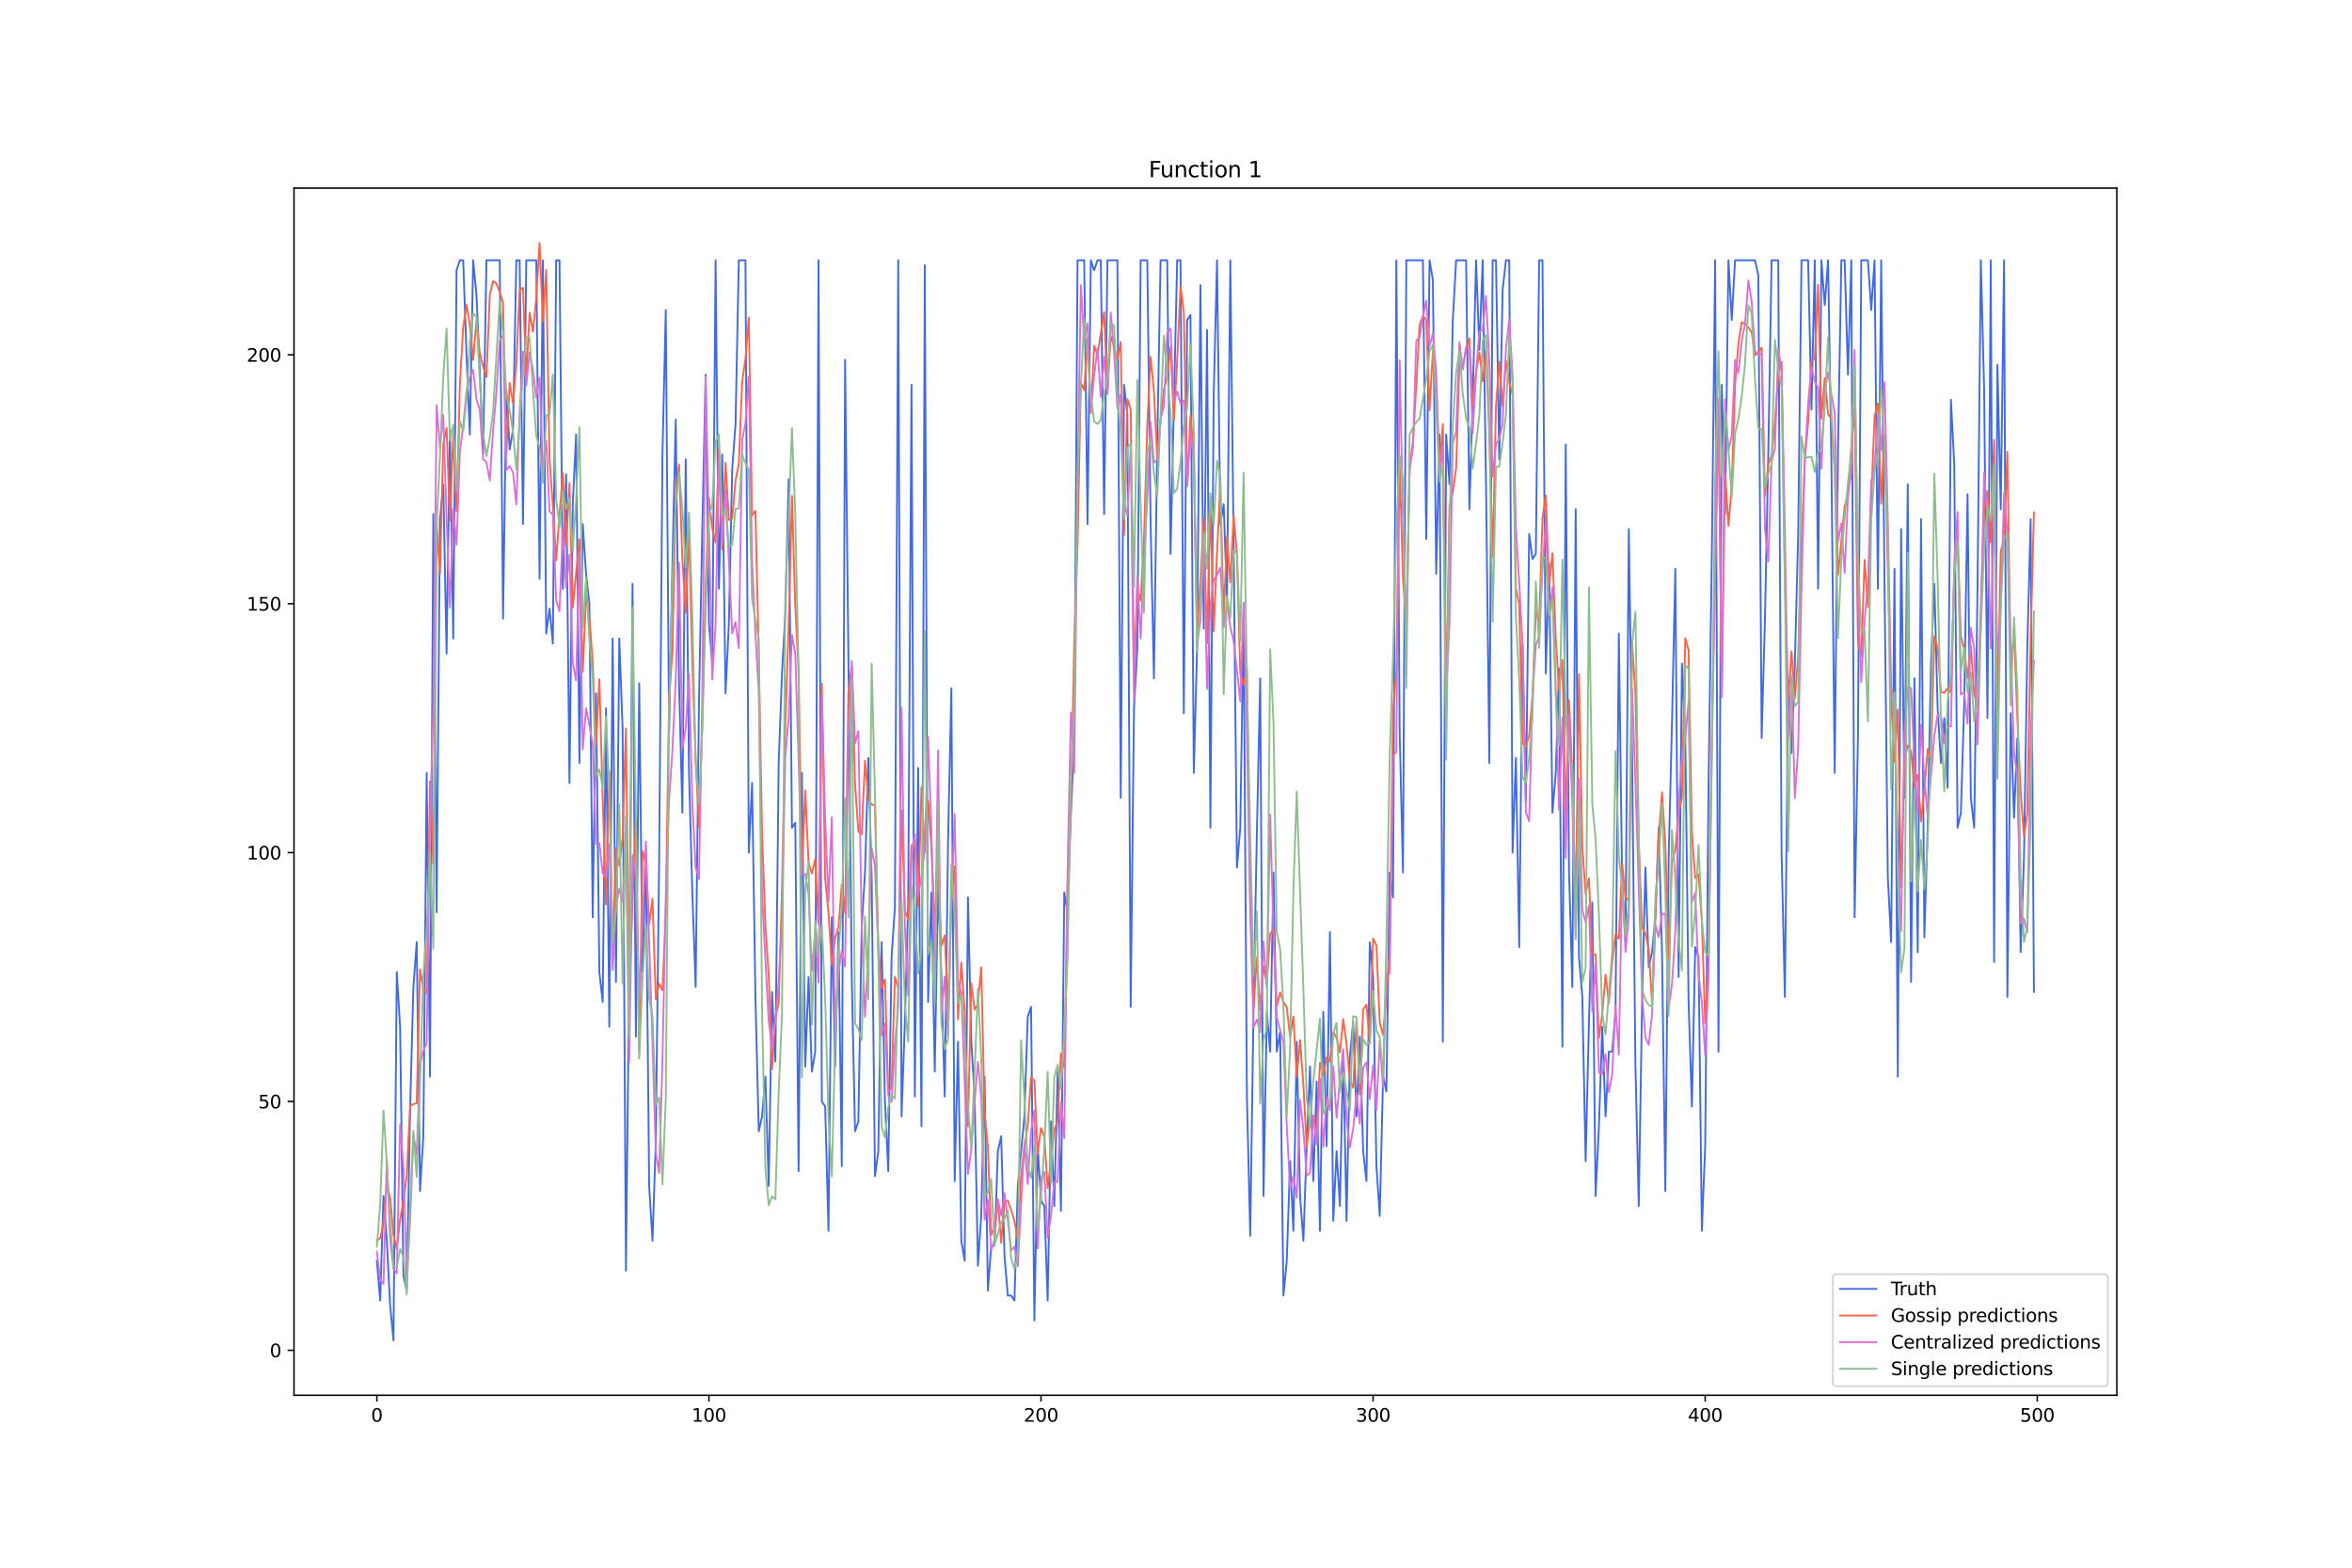 <?xml version="1.0" encoding="utf-8" standalone="no"?>
<!DOCTYPE svg PUBLIC "-//W3C//DTD SVG 1.1//EN"
  "http://www.w3.org/Graphics/SVG/1.1/DTD/svg11.dtd">
<svg xmlns:xlink="http://www.w3.org/1999/xlink" width="1296pt" height="864pt" viewBox="0 0 1296 864" xmlns="http://www.w3.org/2000/svg" version="1.1">
 <defs>
  <style type="text/css">*{stroke-linejoin: round; stroke-linecap: butt}</style>
 </defs>
 <g id="figure_1">
  <g id="patch_1">
   <path d="M 0 864 
L 1296 864 
L 1296 0 
L 0 0 
z
" style="fill: #ffffff"/>
  </g>
  <g id="axes_1">
   <g id="patch_2">
    <path d="M 162 768.96 
L 1166.4 768.96 
L 1166.4 103.68 
L 162 103.68 
z
" style="fill: #ffffff"/>
   </g>
   <g id="matplotlib.axis_1">
    <g id="xtick_1">
     <g id="line2d_1">
      <defs>
       <path id="m1bea0e04b3" d="M 0 0 
L 0 3.5 
" style="stroke: #000000; stroke-width: 0.8"/>
      </defs>
      <g>
       <use xlink:href="#m1bea0e04b3" x="207.655" y="768.96" style="stroke: #000000; stroke-width: 0.8"/>
      </g>
     </g>
     <g id="text_1">
      <!-- 0 -->
      <g transform="translate(204.473 783.558) scale(0.1 -0.1)">
       <defs>
        <path id="DejaVuSans-30" d="M 2034 4250 
Q 1547 4250 1301 3770 
Q 1056 3291 1056 2328 
Q 1056 1369 1301 889 
Q 1547 409 2034 409 
Q 2525 409 2770 889 
Q 3016 1369 3016 2328 
Q 3016 3291 2770 3770 
Q 2525 4250 2034 4250 
z
M 2034 4750 
Q 2819 4750 3233 4129 
Q 3647 3509 3647 2328 
Q 3647 1150 3233 529 
Q 2819 -91 2034 -91 
Q 1250 -91 836 529 
Q 422 1150 422 2328 
Q 422 3509 836 4129 
Q 1250 4750 2034 4750 
z
" transform="scale(0.016)"/>
       </defs>
       <use xlink:href="#DejaVuSans-30"/>
      </g>
     </g>
    </g>
    <g id="xtick_2">
     <g id="line2d_2">
      <g>
       <use xlink:href="#m1bea0e04b3" x="390.639" y="768.96" style="stroke: #000000; stroke-width: 0.8"/>
      </g>
     </g>
     <g id="text_2">
      <!-- 100 -->
      <g transform="translate(381.095 783.558) scale(0.1 -0.1)">
       <defs>
        <path id="DejaVuSans-31" d="M 794 531 
L 1825 531 
L 1825 4091 
L 703 3866 
L 703 4441 
L 1819 4666 
L 2450 4666 
L 2450 531 
L 3481 531 
L 3481 0 
L 794 0 
L 794 531 
z
" transform="scale(0.016)"/>
       </defs>
       <use xlink:href="#DejaVuSans-31"/>
       <use xlink:href="#DejaVuSans-30" x="63.623"/>
       <use xlink:href="#DejaVuSans-30" x="127.246"/>
      </g>
     </g>
    </g>
    <g id="xtick_3">
     <g id="line2d_3">
      <g>
       <use xlink:href="#m1bea0e04b3" x="573.623" y="768.96" style="stroke: #000000; stroke-width: 0.8"/>
      </g>
     </g>
     <g id="text_3">
      <!-- 200 -->
      <g transform="translate(564.079 783.558) scale(0.1 -0.1)">
       <defs>
        <path id="DejaVuSans-32" d="M 1228 531 
L 3431 531 
L 3431 0 
L 469 0 
L 469 531 
Q 828 903 1448 1529 
Q 2069 2156 2228 2338 
Q 2531 2678 2651 2914 
Q 2772 3150 2772 3378 
Q 2772 3750 2511 3984 
Q 2250 4219 1831 4219 
Q 1534 4219 1204 4116 
Q 875 4013 500 3803 
L 500 4441 
Q 881 4594 1212 4672 
Q 1544 4750 1819 4750 
Q 2544 4750 2975 4387 
Q 3406 4025 3406 3419 
Q 3406 3131 3298 2873 
Q 3191 2616 2906 2266 
Q 2828 2175 2409 1742 
Q 1991 1309 1228 531 
z
" transform="scale(0.016)"/>
       </defs>
       <use xlink:href="#DejaVuSans-32"/>
       <use xlink:href="#DejaVuSans-30" x="63.623"/>
       <use xlink:href="#DejaVuSans-30" x="127.246"/>
      </g>
     </g>
    </g>
    <g id="xtick_4">
     <g id="line2d_4">
      <g>
       <use xlink:href="#m1bea0e04b3" x="756.607" y="768.96" style="stroke: #000000; stroke-width: 0.8"/>
      </g>
     </g>
     <g id="text_4">
      <!-- 300 -->
      <g transform="translate(747.063 783.558) scale(0.1 -0.1)">
       <defs>
        <path id="DejaVuSans-33" d="M 2597 2516 
Q 3050 2419 3304 2112 
Q 3559 1806 3559 1356 
Q 3559 666 3084 287 
Q 2609 -91 1734 -91 
Q 1441 -91 1130 -33 
Q 819 25 488 141 
L 488 750 
Q 750 597 1062 519 
Q 1375 441 1716 441 
Q 2309 441 2620 675 
Q 2931 909 2931 1356 
Q 2931 1769 2642 2001 
Q 2353 2234 1838 2234 
L 1294 2234 
L 1294 2753 
L 1863 2753 
Q 2328 2753 2575 2939 
Q 2822 3125 2822 3475 
Q 2822 3834 2567 4026 
Q 2313 4219 1838 4219 
Q 1578 4219 1281 4162 
Q 984 4106 628 3988 
L 628 4550 
Q 988 4650 1302 4700 
Q 1616 4750 1894 4750 
Q 2613 4750 3031 4423 
Q 3450 4097 3450 3541 
Q 3450 3153 3228 2886 
Q 3006 2619 2597 2516 
z
" transform="scale(0.016)"/>
       </defs>
       <use xlink:href="#DejaVuSans-33"/>
       <use xlink:href="#DejaVuSans-30" x="63.623"/>
       <use xlink:href="#DejaVuSans-30" x="127.246"/>
      </g>
     </g>
    </g>
    <g id="xtick_5">
     <g id="line2d_5">
      <g>
       <use xlink:href="#m1bea0e04b3" x="939.591" y="768.96" style="stroke: #000000; stroke-width: 0.8"/>
      </g>
     </g>
     <g id="text_5">
      <!-- 400 -->
      <g transform="translate(930.047 783.558) scale(0.1 -0.1)">
       <defs>
        <path id="DejaVuSans-34" d="M 2419 4116 
L 825 1625 
L 2419 1625 
L 2419 4116 
z
M 2253 4666 
L 3047 4666 
L 3047 1625 
L 3713 1625 
L 3713 1100 
L 3047 1100 
L 3047 0 
L 2419 0 
L 2419 1100 
L 313 1100 
L 313 1709 
L 2253 4666 
z
" transform="scale(0.016)"/>
       </defs>
       <use xlink:href="#DejaVuSans-34"/>
       <use xlink:href="#DejaVuSans-30" x="63.623"/>
       <use xlink:href="#DejaVuSans-30" x="127.246"/>
      </g>
     </g>
    </g>
    <g id="xtick_6">
     <g id="line2d_6">
      <g>
       <use xlink:href="#m1bea0e04b3" x="1122.575" y="768.96" style="stroke: #000000; stroke-width: 0.8"/>
      </g>
     </g>
     <g id="text_6">
      <!-- 500 -->
      <g transform="translate(1113.032 783.558) scale(0.1 -0.1)">
       <defs>
        <path id="DejaVuSans-35" d="M 691 4666 
L 3169 4666 
L 3169 4134 
L 1269 4134 
L 1269 2991 
Q 1406 3038 1543 3061 
Q 1681 3084 1819 3084 
Q 2600 3084 3056 2656 
Q 3513 2228 3513 1497 
Q 3513 744 3044 326 
Q 2575 -91 1722 -91 
Q 1428 -91 1123 -41 
Q 819 9 494 109 
L 494 744 
Q 775 591 1075 516 
Q 1375 441 1709 441 
Q 2250 441 2565 725 
Q 2881 1009 2881 1497 
Q 2881 1984 2565 2268 
Q 2250 2553 1709 2553 
Q 1456 2553 1204 2497 
Q 953 2441 691 2322 
L 691 4666 
z
" transform="scale(0.016)"/>
       </defs>
       <use xlink:href="#DejaVuSans-35"/>
       <use xlink:href="#DejaVuSans-30" x="63.623"/>
       <use xlink:href="#DejaVuSans-30" x="127.246"/>
      </g>
     </g>
    </g>
   </g>
   <g id="matplotlib.axis_2">
    <g id="ytick_1">
     <g id="line2d_7">
      <defs>
       <path id="me0c94d6b2d" d="M 0 0 
L -3.5 0 
" style="stroke: #000000; stroke-width: 0.8"/>
      </defs>
      <g>
       <use xlink:href="#me0c94d6b2d" x="162" y="744.206" style="stroke: #000000; stroke-width: 0.8"/>
      </g>
     </g>
     <g id="text_7">
      <!-- 0 -->
      <g transform="translate(148.637 748.006) scale(0.1 -0.1)">
       <use xlink:href="#DejaVuSans-30"/>
      </g>
     </g>
    </g>
    <g id="ytick_2">
     <g id="line2d_8">
      <g>
       <use xlink:href="#me0c94d6b2d" x="162" y="607.047" style="stroke: #000000; stroke-width: 0.8"/>
      </g>
     </g>
     <g id="text_8">
      <!-- 50 -->
      <g transform="translate(142.275 610.846) scale(0.1 -0.1)">
       <use xlink:href="#DejaVuSans-35"/>
       <use xlink:href="#DejaVuSans-30" x="63.623"/>
      </g>
     </g>
    </g>
    <g id="ytick_3">
     <g id="line2d_9">
      <g>
       <use xlink:href="#me0c94d6b2d" x="162" y="469.887" style="stroke: #000000; stroke-width: 0.8"/>
      </g>
     </g>
     <g id="text_9">
      <!-- 100 -->
      <g transform="translate(135.912 473.687) scale(0.1 -0.1)">
       <use xlink:href="#DejaVuSans-31"/>
       <use xlink:href="#DejaVuSans-30" x="63.623"/>
       <use xlink:href="#DejaVuSans-30" x="127.246"/>
      </g>
     </g>
    </g>
    <g id="ytick_4">
     <g id="line2d_10">
      <g>
       <use xlink:href="#me0c94d6b2d" x="162" y="332.728" style="stroke: #000000; stroke-width: 0.8"/>
      </g>
     </g>
     <g id="text_10">
      <!-- 150 -->
      <g transform="translate(135.912 336.527) scale(0.1 -0.1)">
       <use xlink:href="#DejaVuSans-31"/>
       <use xlink:href="#DejaVuSans-35" x="63.623"/>
       <use xlink:href="#DejaVuSans-30" x="127.246"/>
      </g>
     </g>
    </g>
    <g id="ytick_5">
     <g id="line2d_11">
      <g>
       <use xlink:href="#me0c94d6b2d" x="162" y="195.569" style="stroke: #000000; stroke-width: 0.8"/>
      </g>
     </g>
     <g id="text_11">
      <!-- 200 -->
      <g transform="translate(135.912 199.368) scale(0.1 -0.1)">
       <use xlink:href="#DejaVuSans-32"/>
       <use xlink:href="#DejaVuSans-30" x="63.623"/>
       <use xlink:href="#DejaVuSans-30" x="127.246"/>
      </g>
     </g>
    </g>
   </g>
   <g id="line2d_12">
    <path d="M 207.655 694.829 
L 209.484 716.774 
L 211.314 659.168 
L 213.144 683.856 
L 214.974 719.518 
L 216.804 738.72 
L 218.634 535.724 
L 220.463 565.899 
L 222.293 703.059 
L 224.123 711.288 
L 225.953 612.533 
L 227.783 543.954 
L 229.613 519.265 
L 231.442 656.424 
L 233.272 626.249 
L 235.102 425.996 
L 236.932 593.331 
L 238.762 283.351 
L 240.592 502.806 
L 242.422 286.094 
L 244.251 266.891 
L 246.081 360.16 
L 247.911 236.716 
L 249.741 351.93 
L 251.571 148.934 
L 253.401 143.448 
L 255.23 143.448 
L 257.06 195.569 
L 258.89 239.46 
L 260.72 143.448 
L 262.55 162.65 
L 264.38 203.798 
L 266.209 250.432 
L 268.039 143.448 
L 275.359 143.448 
L 277.189 340.958 
L 279.018 214.771 
L 280.848 247.689 
L 282.678 236.716 
L 284.508 143.448 
L 286.338 143.448 
L 288.168 288.837 
L 289.997 143.448 
L 295.487 143.448 
L 297.317 319.012 
L 299.147 143.448 
L 300.976 349.187 
L 302.806 335.471 
L 304.636 354.673 
L 306.466 143.448 
L 308.296 143.448 
L 310.126 324.498 
L 311.956 261.405 
L 313.785 431.483 
L 315.615 277.864 
L 317.445 239.46 
L 319.275 420.51 
L 321.105 288.837 
L 322.935 316.269 
L 324.764 332.728 
L 326.594 505.549 
L 328.424 382.105 
L 330.254 535.724 
L 332.084 552.183 
L 333.914 390.335 
L 335.743 565.899 
L 337.573 351.93 
L 339.403 541.21 
L 341.233 351.93 
L 343.063 401.308 
L 344.893 700.315 
L 346.723 535.724 
L 348.552 321.755 
L 350.382 571.385 
L 352.212 376.619 
L 354.042 535.724 
L 355.872 469.887 
L 357.702 653.681 
L 359.531 683.856 
L 361.361 628.992 
L 363.191 475.374 
L 365.021 250.432 
L 366.851 170.88 
L 368.681 404.051 
L 370.51 310.782 
L 372.34 231.23 
L 374.17 376.619 
L 376 447.942 
L 377.83 253.175 
L 379.66 425.996 
L 381.489 491.833 
L 383.319 543.954 
L 385.149 387.592 
L 386.979 291.58 
L 388.809 206.541 
L 390.639 343.701 
L 392.469 365.646 
L 394.298 143.448 
L 396.128 324.498 
L 397.958 250.432 
L 399.788 382.105 
L 401.618 343.701 
L 403.448 258.662 
L 405.277 233.973 
L 407.107 143.448 
L 410.767 143.448 
L 412.597 469.887 
L 414.427 431.483 
L 416.256 549.44 
L 418.086 623.506 
L 419.916 615.276 
L 421.746 593.331 
L 423.576 653.681 
L 425.406 546.697 
L 427.236 585.101 
L 429.065 420.51 
L 430.895 371.133 
L 432.725 338.214 
L 434.555 264.148 
L 436.385 456.171 
L 438.215 453.428 
L 440.044 645.452 
L 441.874 425.996 
L 443.704 587.845 
L 445.534 538.467 
L 447.364 590.588 
L 449.194 579.615 
L 451.023 143.448 
L 452.853 607.047 
L 454.683 609.79 
L 456.513 678.37 
L 458.343 505.549 
L 460.173 587.845 
L 462.003 513.778 
L 463.832 642.708 
L 465.662 198.312 
L 467.492 362.903 
L 469.322 538.467 
L 471.152 623.506 
L 472.982 618.02 
L 474.811 511.035 
L 476.641 480.86 
L 478.471 417.767 
L 480.301 483.603 
L 482.131 648.195 
L 483.961 634.479 
L 485.79 519.265 
L 487.62 607.047 
L 489.45 645.452 
L 491.28 527.494 
L 493.11 500.063 
L 494.94 143.448 
L 496.77 615.276 
L 498.599 563.156 
L 500.429 497.319 
L 502.259 212.028 
L 504.089 604.304 
L 505.919 423.253 
L 507.749 620.763 
L 509.578 146.191 
L 511.408 552.183 
L 513.238 491.833 
L 515.068 590.588 
L 516.898 486.347 
L 518.728 538.467 
L 520.557 604.304 
L 522.387 464.401 
L 524.217 379.362 
L 526.047 650.938 
L 527.877 574.129 
L 529.707 683.856 
L 531.536 694.829 
L 533.366 494.576 
L 535.196 574.129 
L 537.026 604.304 
L 538.856 697.572 
L 540.686 670.14 
L 542.516 593.331 
L 544.345 711.288 
L 546.175 686.599 
L 548.005 686.599 
L 549.835 634.479 
L 551.665 626.249 
L 553.495 692.086 
L 555.324 714.031 
L 557.154 714.031 
L 558.984 716.774 
L 560.814 653.681 
L 564.474 615.276 
L 566.303 560.413 
L 568.133 554.926 
L 569.963 727.747 
L 571.793 631.736 
L 573.623 661.911 
L 575.453 664.654 
L 577.283 716.774 
L 579.112 618.02 
L 580.942 664.654 
L 582.772 590.588 
L 584.602 667.397 
L 586.432 491.833 
L 588.262 502.806 
L 590.091 447.942 
L 591.921 409.537 
L 593.751 143.448 
L 597.411 143.448 
L 599.241 288.837 
L 601.07 143.448 
L 602.9 148.934 
L 604.73 143.448 
L 606.56 143.448 
L 608.39 283.351 
L 610.22 143.448 
L 615.709 143.448 
L 617.539 439.712 
L 619.369 212.028 
L 621.199 228.487 
L 623.029 554.926 
L 624.858 390.335 
L 626.688 357.417 
L 628.518 143.448 
L 632.178 143.448 
L 634.008 288.837 
L 635.837 373.876 
L 637.667 244.946 
L 639.497 143.448 
L 643.157 143.448 
L 644.987 305.296 
L 648.646 143.448 
L 650.476 143.448 
L 652.306 393.078 
L 654.136 176.366 
L 655.966 173.623 
L 657.796 425.996 
L 659.625 357.417 
L 661.455 157.164 
L 663.285 346.444 
L 665.115 181.853 
L 666.945 456.171 
L 668.775 217.514 
L 670.604 143.448 
L 672.434 288.837 
L 674.264 277.864 
L 676.094 329.985 
L 677.924 143.448 
L 679.754 299.81 
L 681.583 478.117 
L 683.413 456.171 
L 685.243 338.214 
L 687.073 604.304 
L 688.903 681.113 
L 690.733 554.926 
L 692.563 458.915 
L 694.392 373.876 
L 696.222 659.168 
L 698.052 557.67 
L 699.882 579.615 
L 701.712 480.86 
L 703.542 579.615 
L 705.371 568.642 
L 707.201 714.031 
L 709.031 694.829 
L 710.861 639.965 
L 712.691 678.37 
L 714.521 574.129 
L 716.35 659.168 
L 718.18 683.856 
L 720.01 631.736 
L 721.84 587.845 
L 723.67 650.938 
L 725.5 596.074 
L 727.33 678.37 
L 729.159 557.67 
L 730.989 631.736 
L 732.819 513.778 
L 734.649 672.883 
L 736.479 634.479 
L 738.309 664.654 
L 740.138 579.615 
L 741.968 672.883 
L 743.798 582.358 
L 745.628 563.156 
L 747.458 615.276 
L 749.288 571.385 
L 751.117 634.479 
L 752.947 650.938 
L 754.777 519.265 
L 756.607 538.467 
L 758.437 642.708 
L 760.267 670.14 
L 762.097 593.331 
L 763.926 601.561 
L 765.756 480.86 
L 767.586 494.576 
L 769.416 143.448 
L 771.246 404.051 
L 773.076 480.86 
L 774.905 143.448 
L 784.055 143.448 
L 785.884 297.067 
L 787.714 143.448 
L 789.544 154.421 
L 791.374 316.269 
L 793.204 239.46 
L 795.034 574.129 
L 796.864 239.46 
L 798.693 266.891 
L 800.523 176.366 
L 802.353 143.448 
L 807.843 143.448 
L 809.672 280.607 
L 811.502 220.257 
L 813.332 143.448 
L 815.162 192.825 
L 816.992 143.448 
L 818.822 266.891 
L 820.651 420.51 
L 822.481 143.448 
L 824.311 143.448 
L 826.141 253.175 
L 827.971 159.907 
L 829.801 143.448 
L 831.63 143.448 
L 833.46 469.887 
L 835.29 417.767 
L 837.12 522.008 
L 838.95 354.673 
L 840.78 442.456 
L 842.61 294.323 
L 844.439 308.039 
L 846.269 305.296 
L 848.099 143.448 
L 849.929 143.448 
L 851.759 371.133 
L 853.589 310.782 
L 855.418 447.942 
L 857.248 425.996 
L 859.078 368.389 
L 860.908 576.872 
L 862.738 244.946 
L 864.568 480.86 
L 866.397 543.954 
L 868.227 280.607 
L 870.057 527.494 
L 871.887 549.44 
L 873.717 639.965 
L 875.547 563.156 
L 877.377 497.319 
L 879.206 659.168 
L 881.036 620.763 
L 882.866 565.899 
L 884.696 615.276 
L 886.526 579.615 
L 888.356 579.615 
L 890.185 557.67 
L 892.015 349.187 
L 893.845 486.347 
L 895.675 519.265 
L 897.505 291.58 
L 899.335 417.767 
L 901.164 587.845 
L 902.994 664.654 
L 904.824 552.183 
L 906.654 478.117 
L 908.484 532.981 
L 910.314 524.751 
L 912.144 505.549 
L 913.973 456.171 
L 915.803 524.751 
L 917.633 656.424 
L 919.463 472.631 
L 921.293 398.565 
L 923.123 313.526 
L 924.952 538.467 
L 926.782 365.646 
L 928.612 406.794 
L 930.442 552.183 
L 932.272 609.79 
L 934.102 522.008 
L 935.931 527.494 
L 937.761 678.37 
L 939.591 631.736 
L 941.421 434.226 
L 943.251 305.296 
L 945.081 143.448 
L 946.911 579.615 
L 948.74 212.028 
L 950.57 283.351 
L 952.4 143.448 
L 954.23 176.366 
L 956.06 143.448 
L 967.039 143.448 
L 968.869 151.677 
L 970.698 406.794 
L 972.528 340.958 
L 974.358 250.432 
L 976.188 143.448 
L 979.848 143.448 
L 981.678 469.887 
L 983.507 549.44 
L 985.337 376.619 
L 987.167 415.024 
L 988.997 365.646 
L 990.827 294.323 
L 992.657 143.448 
L 996.316 143.448 
L 998.146 225.744 
L 999.976 143.448 
L 1001.806 324.498 
L 1003.636 143.448 
L 1005.465 168.137 
L 1007.295 143.448 
L 1009.125 253.175 
L 1010.955 425.996 
L 1012.785 247.689 
L 1014.615 143.448 
L 1016.444 143.448 
L 1018.274 206.541 
L 1020.104 143.448 
L 1021.934 505.549 
L 1023.764 406.794 
L 1025.594 143.448 
L 1029.253 143.448 
L 1031.083 170.88 
L 1032.913 143.448 
L 1034.743 324.498 
L 1036.573 143.448 
L 1038.403 321.755 
L 1040.232 483.603 
L 1042.062 519.265 
L 1043.892 313.526 
L 1045.722 593.331 
L 1047.552 291.58 
L 1049.382 439.712 
L 1051.211 266.891 
L 1053.041 541.21 
L 1054.871 373.876 
L 1056.701 524.751 
L 1058.531 286.094 
L 1060.361 516.522 
L 1062.191 456.171 
L 1064.02 365.646 
L 1065.85 321.755 
L 1067.68 390.335 
L 1069.51 420.51 
L 1071.34 395.821 
L 1073.17 434.226 
L 1074.999 220.257 
L 1076.829 255.919 
L 1078.659 456.171 
L 1080.489 447.942 
L 1082.319 387.592 
L 1084.149 272.378 
L 1085.978 439.712 
L 1087.808 456.171 
L 1089.638 324.498 
L 1091.468 143.448 
L 1093.298 214.771 
L 1095.128 395.821 
L 1096.958 143.448 
L 1098.787 530.238 
L 1100.617 201.055 
L 1102.447 280.607 
L 1104.277 143.448 
L 1106.107 549.44 
L 1107.937 393.078 
L 1109.766 450.685 
L 1111.596 406.794 
L 1113.426 524.751 
L 1115.256 472.631 
L 1117.086 357.417 
L 1118.916 286.094 
L 1120.745 546.697 
L 1120.745 546.697 
" clip-path="url(#pb6345da908)" style="fill: none; stroke: #4169e1; stroke-linecap: square"/>
   </g>
   <g id="line2d_13">
    <path d="M 207.655 683.714 
L 209.484 682.431 
L 211.314 674.014 
L 213.144 652.285 
L 214.974 659.977 
L 216.804 680.575 
L 218.634 688.334 
L 220.463 672.202 
L 222.293 661.814 
L 224.123 648.29 
L 225.953 609.519 
L 227.783 608.488 
L 229.613 608.052 
L 231.442 534.207 
L 233.272 545.137 
L 235.102 547.542 
L 236.932 430.603 
L 238.762 476.105 
L 240.592 288.801 
L 242.422 316.113 
L 244.251 244.662 
L 246.081 235.902 
L 247.911 286.976 
L 249.741 239.525 
L 251.571 281.804 
L 253.401 211.761 
L 255.23 180.288 
L 257.06 167.967 
L 258.89 178.892 
L 260.72 198.32 
L 262.55 176.357 
L 264.38 194.528 
L 266.209 202.046 
L 268.039 207.777 
L 269.869 162.487 
L 271.699 154.989 
L 273.529 156.251 
L 275.359 161.021 
L 277.189 166.804 
L 279.018 250.596 
L 280.848 211.11 
L 282.678 222.276 
L 284.508 200.703 
L 286.338 159.721 
L 288.168 158.601 
L 289.997 207.411 
L 291.827 172.352 
L 293.657 182.853 
L 295.487 164.136 
L 297.317 133.92 
L 299.147 177.069 
L 300.976 148.785 
L 302.806 253.277 
L 304.636 278.666 
L 306.466 308.921 
L 308.296 283.337 
L 310.126 260.865 
L 311.956 300.512 
L 313.785 266.33 
L 315.615 334.836 
L 319.275 297.196 
L 321.105 370.198 
L 322.935 328.29 
L 324.764 340.45 
L 326.594 364.781 
L 328.424 410.736 
L 330.254 374.378 
L 332.084 440.188 
L 333.914 498.455 
L 335.743 425.302 
L 337.573 526.677 
L 339.403 467.691 
L 341.233 477.173 
L 343.063 461.833 
L 344.893 401.447 
L 346.723 547.927 
L 348.552 496.923 
L 350.382 451.091 
L 352.212 580.301 
L 354.042 469.004 
L 355.872 476.074 
L 357.702 509.133 
L 359.531 495.346 
L 361.361 550.779 
L 363.191 542.116 
L 365.021 545.788 
L 366.851 503.708 
L 368.681 384.071 
L 370.51 359.931 
L 372.34 272.604 
L 374.17 255.99 
L 376 308.575 
L 377.83 337.645 
L 379.66 293.096 
L 381.489 365.913 
L 383.319 418.476 
L 385.149 455.853 
L 386.979 398.913 
L 388.809 324.591 
L 390.639 274.521 
L 392.469 291.204 
L 394.298 299.001 
L 396.128 247.768 
L 397.958 302.785 
L 399.788 255.09 
L 401.618 286.566 
L 403.448 285.886 
L 405.277 264.906 
L 407.107 255.442 
L 408.937 210.466 
L 410.767 197.512 
L 412.597 175.053 
L 414.427 284.046 
L 416.256 281.524 
L 418.086 360.013 
L 419.916 459.156 
L 421.746 510.079 
L 423.576 537.649 
L 425.406 589.217 
L 427.236 560.847 
L 429.065 552.991 
L 430.895 490.287 
L 432.725 399.282 
L 434.555 344.776 
L 436.385 273.274 
L 438.215 333.914 
L 440.044 369.741 
L 441.874 481.302 
L 443.704 435.592 
L 445.534 475.545 
L 447.364 481.438 
L 449.194 473.563 
L 451.023 509.132 
L 452.853 376.84 
L 454.683 484.457 
L 456.513 503.102 
L 458.343 531.955 
L 460.173 516.845 
L 462.003 510.991 
L 463.832 487.641 
L 465.662 503.134 
L 467.492 381.365 
L 469.322 367.061 
L 471.152 432.239 
L 472.982 458.421 
L 474.811 459.913 
L 476.641 419.272 
L 478.471 440.163 
L 480.301 443.44 
L 482.131 443.824 
L 483.961 520.884 
L 485.79 544.756 
L 487.62 539.789 
L 489.45 602.126 
L 491.28 598.806 
L 493.11 538.311 
L 494.94 544.873 
L 496.77 446.69 
L 498.599 501.718 
L 500.429 506.783 
L 502.259 466.076 
L 504.089 463.86 
L 505.919 499.618 
L 507.749 433.887 
L 509.578 469.406 
L 511.408 441.096 
L 513.238 467.141 
L 515.068 509.214 
L 516.898 477.308 
L 518.728 521.282 
L 520.557 515.557 
L 522.387 555.146 
L 524.217 495.552 
L 526.047 477.426 
L 527.877 561.854 
L 529.707 530.544 
L 531.536 557.28 
L 533.366 620.809 
L 535.196 541.848 
L 537.026 556.484 
L 538.856 553.142 
L 540.686 533.097 
L 542.516 613.17 
L 544.345 632.374 
L 546.175 680.576 
L 548.005 676.524 
L 549.835 661.341 
L 551.665 685.011 
L 553.495 661.919 
L 555.324 661.806 
L 557.154 666.741 
L 558.984 673.159 
L 560.814 683.16 
L 562.644 647.949 
L 564.474 631.947 
L 566.303 620.349 
L 568.133 593.758 
L 569.963 595.557 
L 571.793 635.88 
L 573.623 621.652 
L 575.453 626.442 
L 577.283 654.815 
L 579.112 639.784 
L 580.942 622.741 
L 582.772 617.296 
L 584.602 580.62 
L 586.432 588.312 
L 588.262 488.645 
L 590.091 446.75 
L 591.921 353.692 
L 593.751 300.042 
L 595.581 210.832 
L 597.411 215.102 
L 599.241 186.661 
L 601.07 227.585 
L 602.9 190.687 
L 604.73 195.545 
L 608.39 172.035 
L 610.22 216.228 
L 612.05 185.091 
L 613.879 190.911 
L 615.709 198.065 
L 617.539 188.602 
L 619.369 294.856 
L 621.199 219.957 
L 623.029 225.616 
L 624.858 371.413 
L 626.688 324.671 
L 628.518 331.076 
L 630.348 297.758 
L 632.178 234.315 
L 634.008 196.707 
L 635.837 215.524 
L 637.667 252.408 
L 639.497 232.187 
L 641.327 214.853 
L 643.157 207.363 
L 644.987 191.535 
L 646.817 231.771 
L 648.646 198.566 
L 650.476 157.668 
L 652.306 171.938 
L 654.136 267.181 
L 655.966 228.837 
L 657.796 248.974 
L 659.625 350.874 
L 661.455 319.693 
L 663.285 285.516 
L 665.115 354.582 
L 666.945 276.9 
L 668.775 347.805 
L 670.604 304.866 
L 672.434 266.834 
L 674.264 340.232 
L 676.094 295.639 
L 677.924 321.022 
L 679.754 284.188 
L 681.583 305.217 
L 683.413 371.038 
L 685.243 377.447 
L 687.073 368.204 
L 688.903 496.698 
L 690.733 555.407 
L 692.563 527.716 
L 694.392 556.44 
L 696.222 532.597 
L 698.052 541.919 
L 699.882 514.574 
L 701.712 512.479 
L 703.542 554.614 
L 705.371 546.96 
L 707.201 552.107 
L 709.031 555.226 
L 710.861 571.564 
L 712.691 560.216 
L 714.521 593.543 
L 716.35 573.283 
L 718.18 597.575 
L 720.01 632.086 
L 721.84 616.641 
L 723.67 615.474 
L 725.5 623.499 
L 727.33 585.765 
L 729.159 592.908 
L 730.989 582.885 
L 732.819 584.934 
L 734.649 568.846 
L 736.479 571.978 
L 738.309 579.985 
L 740.138 561.678 
L 741.968 575.217 
L 743.798 595.159 
L 745.628 599.479 
L 747.458 562.423 
L 749.288 603.187 
L 751.117 556.342 
L 752.947 553.745 
L 754.777 574.877 
L 756.607 517.291 
L 758.437 521.044 
L 760.267 563.635 
L 762.097 570.311 
L 763.926 548.271 
L 765.756 524.591 
L 767.586 391.92 
L 769.416 369.722 
L 771.246 255.924 
L 773.076 318.389 
L 774.905 343.924 
L 776.735 257.672 
L 778.565 243.28 
L 780.395 212.83 
L 782.225 178.965 
L 784.055 174.165 
L 785.884 176.097 
L 787.714 226.129 
L 789.544 193.281 
L 791.374 213.854 
L 793.204 258.348 
L 795.034 233.783 
L 796.864 387.134 
L 798.693 278.916 
L 800.523 271.398 
L 802.353 257.989 
L 804.183 199.554 
L 806.013 202.142 
L 807.843 192.331 
L 809.672 186.513 
L 811.502 223.629 
L 813.332 205.336 
L 815.162 194.356 
L 816.992 210.014 
L 818.822 193.077 
L 820.651 240.09 
L 822.481 306.932 
L 824.311 223.837 
L 826.141 199.337 
L 827.971 223.783 
L 829.801 198.69 
L 831.63 210.918 
L 833.46 217.365 
L 835.29 324.447 
L 837.12 332.913 
L 838.95 409.402 
L 840.78 411.668 
L 842.61 405.149 
L 844.439 383.682 
L 846.269 336.81 
L 848.099 343.487 
L 849.929 285.85 
L 851.759 272.953 
L 853.589 322.677 
L 855.418 304.893 
L 857.248 351.847 
L 859.078 380.509 
L 860.908 363.781 
L 862.738 450.557 
L 864.568 385.864 
L 866.397 426.904 
L 868.227 501.651 
L 870.057 371.58 
L 871.887 466.58 
L 873.717 492.841 
L 875.547 484.117 
L 877.377 525.672 
L 879.206 526.195 
L 881.036 572.159 
L 882.866 559.272 
L 884.696 537.152 
L 886.526 552.968 
L 888.356 530.324 
L 890.185 514.875 
L 892.015 517.386 
L 893.845 476.072 
L 895.675 494.681 
L 897.505 496.11 
L 899.335 353.875 
L 901.164 382.819 
L 902.994 463.457 
L 904.824 511.087 
L 906.654 514.462 
L 908.484 523.269 
L 910.314 553.028 
L 912.144 505.306 
L 913.973 460.936 
L 915.803 436.662 
L 917.633 464.877 
L 919.463 527.914 
L 921.293 474.976 
L 923.123 468.473 
L 924.952 447.536 
L 926.782 439.832 
L 928.612 351.771 
L 930.442 358.285 
L 932.272 458.664 
L 934.102 483.942 
L 935.931 481.86 
L 937.761 507.311 
L 939.591 563.982 
L 941.421 529.178 
L 943.251 401.282 
L 946.911 224.181 
L 948.74 382.377 
L 950.57 260.475 
L 952.4 289.781 
L 954.23 267.888 
L 956.06 212.156 
L 957.89 189.484 
L 959.719 177.514 
L 961.549 178.601 
L 963.379 180.402 
L 965.209 183.168 
L 967.039 195.79 
L 968.869 194.378 
L 970.698 191.583 
L 972.528 273.417 
L 974.358 255.852 
L 976.188 251.08 
L 978.018 232.459 
L 979.848 207.163 
L 981.678 199.386 
L 983.507 320.139 
L 985.337 385.73 
L 987.167 358.958 
L 988.997 384.844 
L 990.827 361.539 
L 992.657 299.728 
L 994.486 253.608 
L 996.316 232.661 
L 998.146 198.842 
L 999.976 197.77 
L 1001.806 156.928 
L 1003.636 230.665 
L 1005.465 208.355 
L 1007.295 228.185 
L 1009.125 230.842 
L 1010.955 259.518 
L 1012.785 316.883 
L 1016.444 279.129 
L 1018.274 272.428 
L 1020.104 246.009 
L 1021.934 224.559 
L 1023.764 353.66 
L 1025.594 361.712 
L 1027.424 308.601 
L 1029.253 334.639 
L 1031.083 275.211 
L 1032.913 229.601 
L 1034.743 222.35 
L 1036.573 277.656 
L 1038.403 240.185 
L 1042.062 385.978 
L 1043.892 419.807 
L 1045.722 391.005 
L 1047.552 489.021 
L 1049.382 419.19 
L 1051.211 410.791 
L 1053.041 414.059 
L 1054.871 433.796 
L 1056.701 426.96 
L 1058.531 452.74 
L 1060.361 435.05 
L 1062.191 412.818 
L 1064.02 418.579 
L 1065.85 350.782 
L 1067.68 357.204 
L 1069.51 381.258 
L 1071.34 381.906 
L 1073.17 379.226 
L 1074.999 381.655 
L 1076.829 316.444 
L 1078.659 295.728 
L 1080.489 350.817 
L 1082.319 357.76 
L 1084.149 373.696 
L 1085.978 355.981 
L 1087.808 382.636 
L 1089.638 389.228 
L 1093.298 279.988 
L 1095.128 270.67 
L 1096.958 298.889 
L 1098.787 242.363 
L 1100.617 393.96 
L 1102.447 303.815 
L 1104.277 297.62 
L 1106.107 248.915 
L 1107.937 371.258 
L 1109.766 347.563 
L 1111.596 396.052 
L 1113.426 436.092 
L 1115.256 460.821 
L 1117.086 448.315 
L 1118.916 352.574 
L 1120.745 282.384 
L 1120.745 282.384 
" clip-path="url(#pb6345da908)" style="fill: none; stroke: #ff6347; stroke-linecap: square"/>
   </g>
   <g id="line2d_14">
    <path d="M 207.655 689.81 
L 209.484 705.294 
L 211.314 707.582 
L 213.144 638.945 
L 214.974 682.772 
L 216.804 699.179 
L 218.634 701.747 
L 220.463 619.626 
L 222.293 643.083 
L 224.123 704.142 
L 225.953 673.143 
L 227.783 625.691 
L 229.613 636.54 
L 231.442 586.729 
L 233.272 579.149 
L 235.102 574.921 
L 236.932 453.902 
L 238.762 389.605 
L 240.592 223.299 
L 242.422 246.825 
L 244.251 228.641 
L 246.081 286.009 
L 247.911 334.795 
L 249.741 280.812 
L 251.571 300.195 
L 253.401 249.021 
L 255.23 234.755 
L 257.06 215.833 
L 258.89 208.078 
L 260.72 203.797 
L 262.55 220.186 
L 264.38 225.83 
L 266.209 253.063 
L 268.039 254.689 
L 269.869 264.844 
L 271.699 237.371 
L 273.529 216.306 
L 275.359 187.441 
L 277.189 184.798 
L 279.018 259.105 
L 280.848 256.925 
L 282.678 260.247 
L 284.508 278.061 
L 286.338 227.502 
L 288.168 193.735 
L 289.997 212.503 
L 291.827 194.319 
L 293.657 203.978 
L 295.487 219.171 
L 297.317 208.083 
L 299.147 259.47 
L 300.976 242.827 
L 302.806 281.854 
L 304.636 283.615 
L 306.466 330.81 
L 308.296 336.897 
L 310.126 291.324 
L 311.956 323.906 
L 313.785 305.738 
L 315.615 365.376 
L 317.445 375.048 
L 319.275 304.313 
L 321.105 412.992 
L 322.935 390.37 
L 324.764 399.789 
L 326.594 409.802 
L 328.424 465.129 
L 330.254 464.724 
L 332.084 481.21 
L 333.914 483.437 
L 335.743 465.177 
L 337.573 534.597 
L 339.403 499.254 
L 341.233 489.913 
L 343.063 496.83 
L 344.893 463.109 
L 346.723 585.43 
L 348.552 471.307 
L 350.382 482.682 
L 352.212 551.035 
L 354.042 508.818 
L 355.872 463.772 
L 359.531 574.756 
L 361.361 635.08 
L 363.191 646.469 
L 365.021 584.81 
L 366.851 495.117 
L 368.681 441.159 
L 370.51 413.739 
L 372.34 374.457 
L 374.17 310.183 
L 376 412.512 
L 377.83 401.506 
L 379.66 371.548 
L 381.489 442.746 
L 383.319 478.092 
L 385.149 484.431 
L 386.979 383.799 
L 388.809 207.511 
L 392.469 374.404 
L 394.298 343.91 
L 396.128 251.37 
L 397.958 299.475 
L 399.788 269.812 
L 403.448 349.118 
L 405.277 342.861 
L 407.107 357.197 
L 408.937 242.455 
L 410.767 233.076 
L 412.597 207.528 
L 414.427 309.248 
L 416.256 349.759 
L 418.086 381.009 
L 419.916 492.194 
L 421.746 528.934 
L 423.576 562.587 
L 425.406 577.791 
L 427.236 562.671 
L 429.065 540.933 
L 430.895 508.026 
L 432.725 416.694 
L 434.555 395.808 
L 436.385 350.118 
L 438.215 360.199 
L 440.044 418.465 
L 441.874 482.126 
L 443.704 481.687 
L 445.534 492.693 
L 447.364 534.945 
L 449.194 513.402 
L 451.023 541.44 
L 452.853 383.674 
L 454.683 451.013 
L 456.513 497.088 
L 458.343 450.344 
L 460.173 571.544 
L 462.003 535.894 
L 463.832 524.152 
L 465.662 532.713 
L 467.492 404.455 
L 469.322 364.277 
L 471.152 409.53 
L 472.982 402.976 
L 474.811 510.403 
L 476.641 560.389 
L 478.471 524.259 
L 480.301 467.534 
L 482.131 477.465 
L 483.961 522.536 
L 485.79 570.595 
L 487.62 564.252 
L 489.45 603.591 
L 491.28 607.171 
L 493.11 576.117 
L 494.94 554.702 
L 496.77 389.865 
L 498.599 510.675 
L 500.429 548.807 
L 502.259 473.277 
L 504.089 459.778 
L 505.919 493.299 
L 507.749 483.364 
L 509.578 467.407 
L 511.408 406.102 
L 513.238 458.013 
L 515.068 537.255 
L 516.898 413.55 
L 518.728 558.243 
L 520.557 538.322 
L 522.387 570.985 
L 524.217 498.765 
L 526.047 448.603 
L 527.877 540.575 
L 529.707 546.871 
L 531.536 595.451 
L 533.366 647.015 
L 535.196 633.409 
L 537.026 607.198 
L 538.856 585.28 
L 540.686 604.551 
L 542.516 672.207 
L 544.345 661.416 
L 546.175 689.092 
L 548.005 682.907 
L 549.835 661.022 
L 551.665 669.819 
L 553.495 657.475 
L 555.324 672.552 
L 557.154 689.138 
L 558.984 687.138 
L 560.814 697.888 
L 564.474 630.096 
L 566.303 652.591 
L 568.133 623.271 
L 569.963 611.97 
L 571.793 688.081 
L 573.623 649.059 
L 575.453 645.911 
L 577.283 682.275 
L 579.112 669.936 
L 580.942 651.225 
L 582.772 651.323 
L 584.602 607.518 
L 586.432 627.334 
L 588.262 479.708 
L 590.091 392.705 
L 591.921 425.797 
L 593.751 265.876 
L 595.581 157.131 
L 597.411 187.959 
L 599.241 178.297 
L 601.07 226.156 
L 602.9 206.9 
L 604.73 192.013 
L 606.56 218.613 
L 608.39 196.5 
L 610.22 217.184 
L 612.05 172.253 
L 613.879 194.295 
L 615.709 225.064 
L 617.539 217.341 
L 619.369 278.29 
L 621.199 283.682 
L 623.029 247.209 
L 624.858 386.388 
L 626.688 317.44 
L 628.518 351.949 
L 630.348 308.904 
L 632.178 275.318 
L 634.008 232.558 
L 635.837 254.934 
L 637.667 253.493 
L 639.497 230.98 
L 641.327 223.676 
L 643.157 183.259 
L 644.987 181.026 
L 646.817 221.538 
L 648.646 215.696 
L 650.476 222.42 
L 652.306 220.69 
L 654.136 268.011 
L 655.966 237.138 
L 657.796 254.186 
L 659.625 353.851 
L 661.455 342.712 
L 663.285 295.667 
L 665.115 379.622 
L 666.945 333.646 
L 668.775 319.853 
L 670.604 316.797 
L 672.434 312.906 
L 674.264 345.876 
L 676.094 332.344 
L 677.924 345.363 
L 679.754 353.481 
L 681.583 369.218 
L 683.413 386.528 
L 685.243 332.096 
L 687.073 403.819 
L 688.903 501.996 
L 690.733 566.182 
L 692.563 561.948 
L 694.392 568.734 
L 696.222 518.882 
L 698.052 544.314 
L 699.882 448.915 
L 701.712 514.379 
L 703.542 560.777 
L 705.371 567.754 
L 707.201 574.13 
L 709.031 620.18 
L 710.861 655.323 
L 712.691 648.151 
L 714.521 660.188 
L 716.35 606.145 
L 718.18 622.796 
L 720.01 648.045 
L 721.84 646.342 
L 723.67 614.627 
L 725.5 630.712 
L 727.33 594.542 
L 729.159 632.069 
L 730.989 604.835 
L 732.819 611.871 
L 734.649 587.585 
L 736.479 616.204 
L 738.309 594.856 
L 740.138 578.233 
L 741.968 617.143 
L 743.798 632.41 
L 745.628 622.143 
L 747.458 602.447 
L 749.288 619.417 
L 751.117 588.56 
L 752.947 585.395 
L 754.777 605.699 
L 756.607 587.224 
L 758.437 611.73 
L 760.267 573.952 
L 762.097 599.044 
L 763.926 536.342 
L 765.756 536.574 
L 767.586 416.447 
L 769.416 414.41 
L 771.246 198.592 
L 773.076 285.813 
L 774.905 350.153 
L 776.735 258.608 
L 778.565 246.972 
L 780.395 187.808 
L 782.225 185.913 
L 784.055 174.83 
L 785.884 165.634 
L 787.714 190.651 
L 789.544 183.774 
L 791.374 204.528 
L 793.204 262.76 
L 795.034 245.332 
L 796.864 381.675 
L 798.693 343.694 
L 800.523 243.853 
L 802.353 238.002 
L 804.183 188.597 
L 806.013 203.704 
L 807.843 191.04 
L 809.672 191.342 
L 811.502 238.66 
L 813.332 205.669 
L 815.162 182.773 
L 816.992 181.79 
L 818.822 163.184 
L 820.651 199.877 
L 822.481 262.635 
L 824.311 244.725 
L 826.141 242.027 
L 827.971 233.643 
L 829.801 192.015 
L 831.63 176.164 
L 833.46 206.546 
L 835.29 290.645 
L 837.12 321.182 
L 838.95 355.144 
L 840.78 447.565 
L 842.61 452.615 
L 844.439 384.075 
L 846.269 355.583 
L 848.099 350.963 
L 849.929 313.66 
L 851.759 287.265 
L 853.589 339.723 
L 855.418 323.834 
L 857.248 378.038 
L 859.078 446.222 
L 860.908 395.519 
L 862.738 472.856 
L 864.568 394.523 
L 866.397 443.377 
L 868.227 515.759 
L 870.057 429.226 
L 871.887 501.658 
L 873.717 508.274 
L 875.547 499.116 
L 877.377 557.368 
L 879.206 531.406 
L 881.036 591.219 
L 882.866 591.845 
L 884.696 581.024 
L 886.526 601.983 
L 888.356 592.186 
L 890.185 554.277 
L 892.015 581.221 
L 893.845 482.751 
L 895.675 524.719 
L 897.505 505.385 
L 899.335 379.375 
L 901.164 431.014 
L 904.824 548.061 
L 906.654 571.864 
L 908.484 575.913 
L 910.314 558.976 
L 912.144 509.637 
L 913.973 516.504 
L 915.803 503.567 
L 917.633 503.767 
L 919.463 555.479 
L 921.293 542.384 
L 923.123 513.619 
L 924.952 441.548 
L 926.782 418.399 
L 928.612 406.732 
L 930.442 386.609 
L 932.272 497.261 
L 934.102 492.268 
L 935.931 537.323 
L 937.761 552.622 
L 939.591 581.54 
L 941.421 539.442 
L 943.251 413.878 
L 946.911 220.021 
L 948.74 384.229 
L 950.57 220.129 
L 952.4 248.108 
L 954.23 240.062 
L 956.06 198.295 
L 957.89 205.468 
L 959.719 188.053 
L 961.549 178.359 
L 963.379 154.551 
L 965.209 166.121 
L 967.039 193.412 
L 968.869 195.204 
L 970.698 194.972 
L 972.528 291.34 
L 974.358 309.466 
L 976.188 254.611 
L 978.018 247.093 
L 979.848 192.589 
L 981.678 203.826 
L 983.507 289.715 
L 985.337 406.733 
L 987.167 372.429 
L 988.997 439.809 
L 990.827 412.401 
L 992.657 324.051 
L 994.486 253.1 
L 996.316 222.401 
L 998.146 202.311 
L 999.976 210.234 
L 1001.806 213.901 
L 1003.636 258.342 
L 1005.465 215.759 
L 1007.295 205.158 
L 1009.125 217.277 
L 1010.955 227.813 
L 1012.785 298.224 
L 1014.615 288.512 
L 1016.444 315.748 
L 1018.274 273.558 
L 1020.104 259.51 
L 1021.934 192.827 
L 1023.764 326.468 
L 1025.594 375.834 
L 1027.424 341.462 
L 1029.253 322.479 
L 1031.083 265.416 
L 1032.913 256.714 
L 1034.743 229.714 
L 1036.573 248.223 
L 1038.403 210.585 
L 1040.232 287.033 
L 1042.062 379.326 
L 1043.892 386.486 
L 1045.722 468.476 
L 1047.552 513.084 
L 1049.382 404.295 
L 1051.211 378.658 
L 1053.041 379.385 
L 1054.871 420.256 
L 1056.701 448.588 
L 1058.531 399.546 
L 1060.361 428.737 
L 1062.191 449.608 
L 1065.85 405.556 
L 1067.68 393.814 
L 1069.51 394.611 
L 1071.34 409.414 
L 1073.17 400.43 
L 1074.999 400.295 
L 1076.829 309.988 
L 1078.659 282.163 
L 1080.489 382.769 
L 1082.319 381.606 
L 1084.149 398.821 
L 1085.978 345.993 
L 1087.808 357.562 
L 1089.638 410.305 
L 1091.468 343.979 
L 1093.298 260.601 
L 1095.128 285.554 
L 1096.958 357.328 
L 1098.787 275.275 
L 1100.617 360.981 
L 1102.447 335.868 
L 1104.277 271.728 
L 1106.107 294.125 
L 1109.766 415.488 
L 1111.596 427.335 
L 1113.426 508.686 
L 1115.256 506.321 
L 1117.086 513.712 
L 1118.916 405.046 
L 1120.745 364.009 
L 1120.745 364.009 
" clip-path="url(#pb6345da908)" style="fill: none; stroke: #da70d6; stroke-linecap: square"/>
   </g>
   <g id="line2d_15">
    <path d="M 207.655 687.103 
L 209.484 664.048 
L 211.314 612.021 
L 213.144 641.17 
L 214.974 673.342 
L 216.804 697.596 
L 218.634 698.402 
L 220.463 688.332 
L 222.293 692.692 
L 224.123 713.279 
L 225.953 665.101 
L 227.783 623.288 
L 229.613 648.749 
L 231.442 596.788 
L 233.272 537.448 
L 235.102 512.732 
L 236.932 468.662 
L 238.762 522.867 
L 240.592 290.13 
L 242.422 251.617 
L 244.251 207.37 
L 246.081 181.08 
L 247.911 242.786 
L 249.741 234.002 
L 251.571 270.897 
L 253.401 232.173 
L 255.23 237.622 
L 257.06 219.952 
L 258.89 188.774 
L 260.72 172.685 
L 262.55 174.637 
L 264.38 210.649 
L 266.209 238.547 
L 268.039 251.462 
L 269.869 241.037 
L 271.699 226.916 
L 275.359 165.704 
L 277.189 183.224 
L 279.018 218.071 
L 280.848 226.164 
L 282.678 238.021 
L 284.508 258.734 
L 288.168 205.856 
L 289.997 185.579 
L 291.827 186.094 
L 293.657 214.634 
L 295.487 240.311 
L 297.317 246.331 
L 299.147 266.072 
L 300.976 229.045 
L 302.806 228.42 
L 304.636 206.359 
L 306.466 275.315 
L 308.296 290.304 
L 310.126 270.449 
L 311.956 280.479 
L 313.785 274.55 
L 315.615 303.073 
L 317.445 275.426 
L 319.275 235.453 
L 321.105 346.158 
L 322.935 318.56 
L 324.764 352.495 
L 326.594 373.232 
L 328.424 427.502 
L 330.254 424.193 
L 332.084 433.868 
L 333.914 394.843 
L 335.743 435.538 
L 337.573 519.351 
L 339.403 501.908 
L 341.233 443.075 
L 343.063 542.04 
L 344.893 449.795 
L 346.723 572.323 
L 348.552 334.673 
L 350.382 449.776 
L 352.212 583.363 
L 354.042 539.705 
L 355.872 509.822 
L 357.702 550.363 
L 359.531 560.065 
L 361.361 608.877 
L 363.191 604.815 
L 365.021 652.717 
L 366.851 605.867 
L 368.681 392.683 
L 370.51 319.731 
L 372.34 278.232 
L 374.17 260.083 
L 376 280.829 
L 377.83 312.611 
L 379.66 282.402 
L 381.489 339.417 
L 383.319 419.502 
L 385.149 443.137 
L 386.979 401.856 
L 388.809 336.198 
L 390.639 284.184 
L 392.469 278.18 
L 394.298 243.522 
L 396.128 239.361 
L 397.958 283.941 
L 399.788 280.789 
L 401.618 300.831 
L 403.448 300.336 
L 405.277 280.449 
L 407.107 280.158 
L 408.937 250.395 
L 410.767 255.183 
L 412.597 259.085 
L 414.427 330.483 
L 418.086 352.53 
L 419.916 557.413 
L 421.746 643.978 
L 423.576 664.268 
L 425.406 659.313 
L 427.236 660.984 
L 429.065 601.785 
L 430.895 558.666 
L 432.725 327.474 
L 434.555 285.782 
L 436.385 235.921 
L 438.215 283.966 
L 440.044 371.449 
L 441.874 593.785 
L 443.704 490.464 
L 445.534 475.255 
L 447.364 564.665 
L 449.194 507.911 
L 451.023 525.631 
L 452.853 510.059 
L 454.683 550.53 
L 456.513 615.771 
L 458.343 648.272 
L 460.173 574.661 
L 462.003 524.645 
L 463.832 499.855 
L 465.662 439.879 
L 467.492 505.473 
L 469.322 373.613 
L 471.152 564.08 
L 472.982 567.083 
L 474.811 573.167 
L 476.641 505.056 
L 478.471 550.609 
L 480.301 365.801 
L 482.131 438.049 
L 485.79 621.059 
L 487.62 626.778 
L 489.45 610.367 
L 491.28 603.498 
L 493.11 605.448 
L 494.94 540.008 
L 496.77 495.373 
L 498.599 553.507 
L 500.429 574.172 
L 502.259 487.831 
L 504.089 502.32 
L 505.919 536.371 
L 507.749 521.988 
L 509.578 347.983 
L 511.408 526.152 
L 513.238 518.857 
L 515.068 553.192 
L 516.898 442.495 
L 518.728 564.329 
L 520.557 578.192 
L 522.387 572.798 
L 524.217 476.367 
L 526.047 504.211 
L 527.877 552.899 
L 529.707 548.551 
L 531.536 572.078 
L 533.366 609.443 
L 535.196 632.987 
L 537.026 590.438 
L 538.856 545.079 
L 540.686 583.313 
L 542.516 659.443 
L 544.345 657.159 
L 546.175 649.755 
L 548.005 686.283 
L 549.835 680.094 
L 551.665 673.372 
L 553.495 671.765 
L 555.324 667.065 
L 557.154 693.587 
L 558.984 699.355 
L 560.814 691.558 
L 562.644 573.363 
L 564.474 605.797 
L 566.303 643.024 
L 568.133 649.2 
L 569.963 631.292 
L 571.793 677.909 
L 573.623 659.786 
L 575.453 631.913 
L 577.283 590.715 
L 579.112 651.628 
L 580.942 593.616 
L 582.772 586.824 
L 584.602 600.028 
L 586.432 568.465 
L 588.262 528.303 
L 590.091 430.076 
L 591.921 387.639 
L 593.751 261.818 
L 595.581 212.788 
L 597.411 175.435 
L 601.07 217.612 
L 602.9 232.209 
L 604.73 233.692 
L 606.56 231.55 
L 608.39 216.981 
L 610.22 208.167 
L 612.05 177.919 
L 613.879 179.582 
L 615.709 218.708 
L 617.539 238.289 
L 619.369 286.482 
L 621.199 246.86 
L 623.029 244.584 
L 624.858 323.416 
L 626.688 209.452 
L 628.518 278.127 
L 630.348 337.506 
L 632.178 249.133 
L 634.008 241.964 
L 635.837 260.767 
L 637.667 273.521 
L 641.327 184.953 
L 643.157 205.238 
L 644.987 227.934 
L 646.817 271.733 
L 648.646 269.36 
L 650.476 254.578 
L 652.306 234.9 
L 654.136 225.115 
L 655.966 189.611 
L 657.796 237.194 
L 659.625 359.11 
L 661.455 335.745 
L 663.285 293.546 
L 665.115 313.378 
L 666.945 271.878 
L 668.775 289.62 
L 670.604 253.989 
L 672.434 262.796 
L 674.264 382.576 
L 676.094 328.42 
L 677.924 340.555 
L 679.754 303.533 
L 681.583 304.866 
L 683.413 353.366 
L 685.243 260.495 
L 687.073 375.664 
L 688.903 460.777 
L 690.733 538.023 
L 692.563 502.358 
L 694.392 608.273 
L 696.222 573.265 
L 698.052 566.379 
L 699.882 357.92 
L 701.712 398.395 
L 703.542 513.794 
L 705.371 523.082 
L 707.201 554.858 
L 709.031 614.821 
L 710.861 578.342 
L 712.691 491.109 
L 714.521 436.237 
L 718.18 544.964 
L 720.01 604.686 
L 721.84 621.234 
L 723.67 595.724 
L 727.33 561.403 
L 729.159 613.911 
L 732.819 605.821 
L 734.649 569.483 
L 736.479 563.774 
L 738.309 602.064 
L 740.138 590.997 
L 743.798 611.666 
L 745.628 560.048 
L 747.458 560.562 
L 749.288 596.965 
L 751.117 572.646 
L 752.947 575.967 
L 754.777 573.919 
L 756.607 546.307 
L 758.437 567.985 
L 760.267 571.561 
L 762.097 594.129 
L 763.926 520.459 
L 765.756 416.44 
L 767.586 362.891 
L 769.416 290.533 
L 771.246 251.148 
L 773.076 264.796 
L 774.905 379.188 
L 776.735 239.39 
L 778.565 235.574 
L 780.395 232.7 
L 782.225 230.751 
L 785.884 208.904 
L 787.714 193.445 
L 789.544 190.138 
L 791.374 226.093 
L 793.204 265.326 
L 795.034 256.207 
L 796.864 418.684 
L 798.693 286.381 
L 800.523 234.717 
L 802.353 205.306 
L 804.183 193.191 
L 806.013 217.018 
L 807.843 230.549 
L 809.672 235.527 
L 811.502 258.369 
L 813.332 244.41 
L 815.162 228.905 
L 816.992 187.761 
L 818.822 184.727 
L 820.651 234.386 
L 822.481 342.665 
L 824.311 257.3 
L 826.141 257.135 
L 827.971 244.211 
L 829.801 228.503 
L 831.63 185.712 
L 833.46 212.027 
L 835.29 339.89 
L 837.12 374.996 
L 838.95 428.312 
L 840.78 431.636 
L 842.61 417.619 
L 844.439 394.979 
L 846.269 320.366 
L 848.099 357.044 
L 849.929 306.84 
L 851.759 307.903 
L 853.589 339.27 
L 855.418 330.6 
L 857.248 383.828 
L 859.078 410.647 
L 860.908 308.425 
L 862.738 394.549 
L 864.568 420.124 
L 866.397 421.107 
L 868.227 517.594 
L 870.057 440.954 
L 871.887 541.477 
L 873.717 533.655 
L 875.547 323.715 
L 877.377 443.002 
L 879.206 462.512 
L 881.036 504.585 
L 882.866 558.447 
L 884.696 570.127 
L 888.356 524.629 
L 890.185 413.909 
L 892.015 471.657 
L 893.845 489.159 
L 895.675 515.951 
L 897.505 497.786 
L 899.335 353.948 
L 901.164 337.115 
L 902.994 461.648 
L 904.824 545.149 
L 906.654 550.961 
L 908.484 553.894 
L 910.314 554.548 
L 912.144 494.763 
L 913.973 477.06 
L 915.803 442.571 
L 917.633 491.065 
L 919.463 559.863 
L 921.293 457.538 
L 923.123 485.03 
L 924.952 518.221 
L 926.782 534.866 
L 928.612 366.505 
L 930.442 368.487 
L 932.272 521.789 
L 934.102 501.505 
L 935.931 465.756 
L 937.761 507.431 
L 939.591 524.7 
L 941.421 526.813 
L 943.251 416.572 
L 945.081 264.603 
L 946.911 193.477 
L 948.74 262.608 
L 950.57 227.189 
L 952.4 247.809 
L 954.23 273.91 
L 956.06 239.206 
L 957.89 230.843 
L 959.719 218.506 
L 961.549 200.389 
L 963.379 168.284 
L 965.209 172.628 
L 967.039 209.133 
L 968.869 236.238 
L 970.698 236.458 
L 972.528 268.83 
L 974.358 261.136 
L 976.188 256.011 
L 978.018 187.328 
L 979.848 203.003 
L 981.678 213.379 
L 983.507 319.556 
L 985.337 469.181 
L 987.167 373.088 
L 988.997 389.228 
L 990.827 386.921 
L 992.657 240.574 
L 994.486 252.188 
L 996.316 252.051 
L 998.146 251.745 
L 999.976 260.05 
L 1001.806 248.61 
L 1003.636 248.018 
L 1005.465 224.63 
L 1007.295 185.926 
L 1009.125 226.855 
L 1010.955 257.595 
L 1012.785 351.667 
L 1014.615 307.154 
L 1016.444 285.269 
L 1018.274 265.972 
L 1020.104 250.5 
L 1021.934 201.79 
L 1023.764 307.051 
L 1025.594 348.132 
L 1027.424 347.491 
L 1029.253 397.682 
L 1031.083 286.674 
L 1032.913 259.862 
L 1034.743 248.089 
L 1036.573 213.68 
L 1038.403 246.54 
L 1040.232 298.924 
L 1042.062 434.907 
L 1043.892 381.534 
L 1045.722 482.363 
L 1047.552 535.866 
L 1049.382 522.917 
L 1051.211 304.536 
L 1053.041 485.825 
L 1054.871 435.016 
L 1056.701 491.442 
L 1058.531 462.951 
L 1060.361 490.185 
L 1062.191 464.342 
L 1064.02 411.132 
L 1065.85 261.125 
L 1067.68 319.269 
L 1069.51 397.022 
L 1071.34 436.222 
L 1073.17 386.501 
L 1074.999 371.719 
L 1076.829 317.201 
L 1078.659 298.441 
L 1080.489 370.338 
L 1082.319 356.957 
L 1084.149 381.436 
L 1085.978 370.634 
L 1087.808 397.404 
L 1089.638 384.231 
L 1091.468 346.481 
L 1093.298 302.961 
L 1095.128 279.069 
L 1096.958 286.562 
L 1098.787 255.974 
L 1100.617 429.133 
L 1102.447 333.328 
L 1104.277 296.482 
L 1106.107 293.821 
L 1107.937 388.758 
L 1109.766 340.147 
L 1111.596 380.281 
L 1113.426 483.914 
L 1115.256 519.105 
L 1117.086 511.421 
L 1118.916 453.587 
L 1120.745 337.077 
L 1120.745 337.077 
" clip-path="url(#pb6345da908)" style="fill: none; stroke: #8fbc8f; stroke-linecap: square"/>
   </g>
   <g id="patch_3">
    <path d="M 162 768.96 
L 162 103.68 
" style="fill: none; stroke: #000000; stroke-width: 0.8; stroke-linejoin: miter; stroke-linecap: square"/>
   </g>
   <g id="patch_4">
    <path d="M 1166.4 768.96 
L 1166.4 103.68 
" style="fill: none; stroke: #000000; stroke-width: 0.8; stroke-linejoin: miter; stroke-linecap: square"/>
   </g>
   <g id="patch_5">
    <path d="M 162 768.96 
L 1166.4 768.96 
" style="fill: none; stroke: #000000; stroke-width: 0.8; stroke-linejoin: miter; stroke-linecap: square"/>
   </g>
   <g id="patch_6">
    <path d="M 162 103.68 
L 1166.4 103.68 
" style="fill: none; stroke: #000000; stroke-width: 0.8; stroke-linejoin: miter; stroke-linecap: square"/>
   </g>
   <g id="text_12">
    <!-- Function 1 -->
    <g transform="translate(632.958 97.68) scale(0.12 -0.12)">
     <defs>
      <path id="DejaVuSans-46" d="M 628 4666 
L 3309 4666 
L 3309 4134 
L 1259 4134 
L 1259 2759 
L 3109 2759 
L 3109 2228 
L 1259 2228 
L 1259 0 
L 628 0 
L 628 4666 
z
" transform="scale(0.016)"/>
      <path id="DejaVuSans-75" d="M 544 1381 
L 544 3500 
L 1119 3500 
L 1119 1403 
Q 1119 906 1312 657 
Q 1506 409 1894 409 
Q 2359 409 2629 706 
Q 2900 1003 2900 1516 
L 2900 3500 
L 3475 3500 
L 3475 0 
L 2900 0 
L 2900 538 
Q 2691 219 2414 64 
Q 2138 -91 1772 -91 
Q 1169 -91 856 284 
Q 544 659 544 1381 
z
M 1991 3584 
L 1991 3584 
z
" transform="scale(0.016)"/>
      <path id="DejaVuSans-6e" d="M 3513 2113 
L 3513 0 
L 2938 0 
L 2938 2094 
Q 2938 2591 2744 2837 
Q 2550 3084 2163 3084 
Q 1697 3084 1428 2787 
Q 1159 2491 1159 1978 
L 1159 0 
L 581 0 
L 581 3500 
L 1159 3500 
L 1159 2956 
Q 1366 3272 1645 3428 
Q 1925 3584 2291 3584 
Q 2894 3584 3203 3211 
Q 3513 2838 3513 2113 
z
" transform="scale(0.016)"/>
      <path id="DejaVuSans-63" d="M 3122 3366 
L 3122 2828 
Q 2878 2963 2633 3030 
Q 2388 3097 2138 3097 
Q 1578 3097 1268 2742 
Q 959 2388 959 1747 
Q 959 1106 1268 751 
Q 1578 397 2138 397 
Q 2388 397 2633 464 
Q 2878 531 3122 666 
L 3122 134 
Q 2881 22 2623 -34 
Q 2366 -91 2075 -91 
Q 1284 -91 818 406 
Q 353 903 353 1747 
Q 353 2603 823 3093 
Q 1294 3584 2113 3584 
Q 2378 3584 2631 3529 
Q 2884 3475 3122 3366 
z
" transform="scale(0.016)"/>
      <path id="DejaVuSans-74" d="M 1172 4494 
L 1172 3500 
L 2356 3500 
L 2356 3053 
L 1172 3053 
L 1172 1153 
Q 1172 725 1289 603 
Q 1406 481 1766 481 
L 2356 481 
L 2356 0 
L 1766 0 
Q 1100 0 847 248 
Q 594 497 594 1153 
L 594 3053 
L 172 3053 
L 172 3500 
L 594 3500 
L 594 4494 
L 1172 4494 
z
" transform="scale(0.016)"/>
      <path id="DejaVuSans-69" d="M 603 3500 
L 1178 3500 
L 1178 0 
L 603 0 
L 603 3500 
z
M 603 4863 
L 1178 4863 
L 1178 4134 
L 603 4134 
L 603 4863 
z
" transform="scale(0.016)"/>
      <path id="DejaVuSans-6f" d="M 1959 3097 
Q 1497 3097 1228 2736 
Q 959 2375 959 1747 
Q 959 1119 1226 758 
Q 1494 397 1959 397 
Q 2419 397 2687 759 
Q 2956 1122 2956 1747 
Q 2956 2369 2687 2733 
Q 2419 3097 1959 3097 
z
M 1959 3584 
Q 2709 3584 3137 3096 
Q 3566 2609 3566 1747 
Q 3566 888 3137 398 
Q 2709 -91 1959 -91 
Q 1206 -91 779 398 
Q 353 888 353 1747 
Q 353 2609 779 3096 
Q 1206 3584 1959 3584 
z
" transform="scale(0.016)"/>
      <path id="DejaVuSans-20" transform="scale(0.016)"/>
     </defs>
     <use xlink:href="#DejaVuSans-46"/>
     <use xlink:href="#DejaVuSans-75" x="52.02"/>
     <use xlink:href="#DejaVuSans-6e" x="115.398"/>
     <use xlink:href="#DejaVuSans-63" x="178.777"/>
     <use xlink:href="#DejaVuSans-74" x="233.758"/>
     <use xlink:href="#DejaVuSans-69" x="272.967"/>
     <use xlink:href="#DejaVuSans-6f" x="300.75"/>
     <use xlink:href="#DejaVuSans-6e" x="361.932"/>
     <use xlink:href="#DejaVuSans-20" x="425.311"/>
     <use xlink:href="#DejaVuSans-31" x="457.098"/>
    </g>
   </g>
   <g id="legend_1">
    <g id="patch_7">
     <path d="M 1011.906 763.96 
L 1159.4 763.96 
Q 1161.4 763.96 1161.4 761.96 
L 1161.4 704.247 
Q 1161.4 702.247 1159.4 702.247 
L 1011.906 702.247 
Q 1009.906 702.247 1009.906 704.247 
L 1009.906 761.96 
Q 1009.906 763.96 1011.906 763.96 
z
" style="fill: #ffffff; opacity: 0.8; stroke: #cccccc; stroke-linejoin: miter"/>
    </g>
    <g id="line2d_16">
     <path d="M 1013.906 710.346 
L 1023.906 710.346 
L 1033.906 710.346 
" style="fill: none; stroke: #4169e1; stroke-linecap: square"/>
    </g>
    <g id="text_13">
     <!-- Truth -->
     <g transform="translate(1041.906 713.846) scale(0.1 -0.1)">
      <defs>
       <path id="DejaVuSans-54" d="M -19 4666 
L 3928 4666 
L 3928 4134 
L 2272 4134 
L 2272 0 
L 1638 0 
L 1638 4134 
L -19 4134 
L -19 4666 
z
" transform="scale(0.016)"/>
       <path id="DejaVuSans-72" d="M 2631 2963 
Q 2534 3019 2420 3045 
Q 2306 3072 2169 3072 
Q 1681 3072 1420 2755 
Q 1159 2438 1159 1844 
L 1159 0 
L 581 0 
L 581 3500 
L 1159 3500 
L 1159 2956 
Q 1341 3275 1631 3429 
Q 1922 3584 2338 3584 
Q 2397 3584 2469 3576 
Q 2541 3569 2628 3553 
L 2631 2963 
z
" transform="scale(0.016)"/>
       <path id="DejaVuSans-68" d="M 3513 2113 
L 3513 0 
L 2938 0 
L 2938 2094 
Q 2938 2591 2744 2837 
Q 2550 3084 2163 3084 
Q 1697 3084 1428 2787 
Q 1159 2491 1159 1978 
L 1159 0 
L 581 0 
L 581 4863 
L 1159 4863 
L 1159 2956 
Q 1366 3272 1645 3428 
Q 1925 3584 2291 3584 
Q 2894 3584 3203 3211 
Q 3513 2838 3513 2113 
z
" transform="scale(0.016)"/>
      </defs>
      <use xlink:href="#DejaVuSans-54"/>
      <use xlink:href="#DejaVuSans-72" x="46.334"/>
      <use xlink:href="#DejaVuSans-75" x="87.447"/>
      <use xlink:href="#DejaVuSans-74" x="150.826"/>
      <use xlink:href="#DejaVuSans-68" x="190.035"/>
     </g>
    </g>
    <g id="line2d_17">
     <path d="M 1013.906 725.024 
L 1023.906 725.024 
L 1033.906 725.024 
" style="fill: none; stroke: #ff6347; stroke-linecap: square"/>
    </g>
    <g id="text_14">
     <!-- Gossip predictions -->
     <g transform="translate(1041.906 728.524) scale(0.1 -0.1)">
      <defs>
       <path id="DejaVuSans-47" d="M 3809 666 
L 3809 1919 
L 2778 1919 
L 2778 2438 
L 4434 2438 
L 4434 434 
Q 4069 175 3628 42 
Q 3188 -91 2688 -91 
Q 1594 -91 976 548 
Q 359 1188 359 2328 
Q 359 3472 976 4111 
Q 1594 4750 2688 4750 
Q 3144 4750 3555 4637 
Q 3966 4525 4313 4306 
L 4313 3634 
Q 3963 3931 3569 4081 
Q 3175 4231 2741 4231 
Q 1884 4231 1454 3753 
Q 1025 3275 1025 2328 
Q 1025 1384 1454 906 
Q 1884 428 2741 428 
Q 3075 428 3337 486 
Q 3600 544 3809 666 
z
" transform="scale(0.016)"/>
       <path id="DejaVuSans-73" d="M 2834 3397 
L 2834 2853 
Q 2591 2978 2328 3040 
Q 2066 3103 1784 3103 
Q 1356 3103 1142 2972 
Q 928 2841 928 2578 
Q 928 2378 1081 2264 
Q 1234 2150 1697 2047 
L 1894 2003 
Q 2506 1872 2764 1633 
Q 3022 1394 3022 966 
Q 3022 478 2636 193 
Q 2250 -91 1575 -91 
Q 1294 -91 989 -36 
Q 684 19 347 128 
L 347 722 
Q 666 556 975 473 
Q 1284 391 1588 391 
Q 1994 391 2212 530 
Q 2431 669 2431 922 
Q 2431 1156 2273 1281 
Q 2116 1406 1581 1522 
L 1381 1569 
Q 847 1681 609 1914 
Q 372 2147 372 2553 
Q 372 3047 722 3315 
Q 1072 3584 1716 3584 
Q 2034 3584 2315 3537 
Q 2597 3491 2834 3397 
z
" transform="scale(0.016)"/>
       <path id="DejaVuSans-70" d="M 1159 525 
L 1159 -1331 
L 581 -1331 
L 581 3500 
L 1159 3500 
L 1159 2969 
Q 1341 3281 1617 3432 
Q 1894 3584 2278 3584 
Q 2916 3584 3314 3078 
Q 3713 2572 3713 1747 
Q 3713 922 3314 415 
Q 2916 -91 2278 -91 
Q 1894 -91 1617 61 
Q 1341 213 1159 525 
z
M 3116 1747 
Q 3116 2381 2855 2742 
Q 2594 3103 2138 3103 
Q 1681 3103 1420 2742 
Q 1159 2381 1159 1747 
Q 1159 1113 1420 752 
Q 1681 391 2138 391 
Q 2594 391 2855 752 
Q 3116 1113 3116 1747 
z
" transform="scale(0.016)"/>
       <path id="DejaVuSans-65" d="M 3597 1894 
L 3597 1613 
L 953 1613 
Q 991 1019 1311 708 
Q 1631 397 2203 397 
Q 2534 397 2845 478 
Q 3156 559 3463 722 
L 3463 178 
Q 3153 47 2828 -22 
Q 2503 -91 2169 -91 
Q 1331 -91 842 396 
Q 353 884 353 1716 
Q 353 2575 817 3079 
Q 1281 3584 2069 3584 
Q 2775 3584 3186 3129 
Q 3597 2675 3597 1894 
z
M 3022 2063 
Q 3016 2534 2758 2815 
Q 2500 3097 2075 3097 
Q 1594 3097 1305 2825 
Q 1016 2553 972 2059 
L 3022 2063 
z
" transform="scale(0.016)"/>
       <path id="DejaVuSans-64" d="M 2906 2969 
L 2906 4863 
L 3481 4863 
L 3481 0 
L 2906 0 
L 2906 525 
Q 2725 213 2448 61 
Q 2172 -91 1784 -91 
Q 1150 -91 751 415 
Q 353 922 353 1747 
Q 353 2572 751 3078 
Q 1150 3584 1784 3584 
Q 2172 3584 2448 3432 
Q 2725 3281 2906 2969 
z
M 947 1747 
Q 947 1113 1208 752 
Q 1469 391 1925 391 
Q 2381 391 2643 752 
Q 2906 1113 2906 1747 
Q 2906 2381 2643 2742 
Q 2381 3103 1925 3103 
Q 1469 3103 1208 2742 
Q 947 2381 947 1747 
z
" transform="scale(0.016)"/>
      </defs>
      <use xlink:href="#DejaVuSans-47"/>
      <use xlink:href="#DejaVuSans-6f" x="77.49"/>
      <use xlink:href="#DejaVuSans-73" x="138.672"/>
      <use xlink:href="#DejaVuSans-73" x="190.771"/>
      <use xlink:href="#DejaVuSans-69" x="242.871"/>
      <use xlink:href="#DejaVuSans-70" x="270.654"/>
      <use xlink:href="#DejaVuSans-20" x="334.131"/>
      <use xlink:href="#DejaVuSans-70" x="365.918"/>
      <use xlink:href="#DejaVuSans-72" x="429.395"/>
      <use xlink:href="#DejaVuSans-65" x="468.258"/>
      <use xlink:href="#DejaVuSans-64" x="529.781"/>
      <use xlink:href="#DejaVuSans-69" x="593.258"/>
      <use xlink:href="#DejaVuSans-63" x="621.041"/>
      <use xlink:href="#DejaVuSans-74" x="676.021"/>
      <use xlink:href="#DejaVuSans-69" x="715.23"/>
      <use xlink:href="#DejaVuSans-6f" x="743.014"/>
      <use xlink:href="#DejaVuSans-6e" x="804.195"/>
      <use xlink:href="#DejaVuSans-73" x="867.574"/>
     </g>
    </g>
    <g id="line2d_18">
     <path d="M 1013.906 739.702 
L 1023.906 739.702 
L 1033.906 739.702 
" style="fill: none; stroke: #da70d6; stroke-linecap: square"/>
    </g>
    <g id="text_15">
     <!-- Centralized predictions -->
     <g transform="translate(1041.906 743.202) scale(0.1 -0.1)">
      <defs>
       <path id="DejaVuSans-43" d="M 4122 4306 
L 4122 3641 
Q 3803 3938 3442 4084 
Q 3081 4231 2675 4231 
Q 1875 4231 1450 3742 
Q 1025 3253 1025 2328 
Q 1025 1406 1450 917 
Q 1875 428 2675 428 
Q 3081 428 3442 575 
Q 3803 722 4122 1019 
L 4122 359 
Q 3791 134 3420 21 
Q 3050 -91 2638 -91 
Q 1578 -91 968 557 
Q 359 1206 359 2328 
Q 359 3453 968 4101 
Q 1578 4750 2638 4750 
Q 3056 4750 3426 4639 
Q 3797 4528 4122 4306 
z
" transform="scale(0.016)"/>
       <path id="DejaVuSans-61" d="M 2194 1759 
Q 1497 1759 1228 1600 
Q 959 1441 959 1056 
Q 959 750 1161 570 
Q 1363 391 1709 391 
Q 2188 391 2477 730 
Q 2766 1069 2766 1631 
L 2766 1759 
L 2194 1759 
z
M 3341 1997 
L 3341 0 
L 2766 0 
L 2766 531 
Q 2569 213 2275 61 
Q 1981 -91 1556 -91 
Q 1019 -91 701 211 
Q 384 513 384 1019 
Q 384 1609 779 1909 
Q 1175 2209 1959 2209 
L 2766 2209 
L 2766 2266 
Q 2766 2663 2505 2880 
Q 2244 3097 1772 3097 
Q 1472 3097 1187 3025 
Q 903 2953 641 2809 
L 641 3341 
Q 956 3463 1253 3523 
Q 1550 3584 1831 3584 
Q 2591 3584 2966 3190 
Q 3341 2797 3341 1997 
z
" transform="scale(0.016)"/>
       <path id="DejaVuSans-6c" d="M 603 4863 
L 1178 4863 
L 1178 0 
L 603 0 
L 603 4863 
z
" transform="scale(0.016)"/>
       <path id="DejaVuSans-7a" d="M 353 3500 
L 3084 3500 
L 3084 2975 
L 922 459 
L 3084 459 
L 3084 0 
L 275 0 
L 275 525 
L 2438 3041 
L 353 3041 
L 353 3500 
z
" transform="scale(0.016)"/>
      </defs>
      <use xlink:href="#DejaVuSans-43"/>
      <use xlink:href="#DejaVuSans-65" x="69.824"/>
      <use xlink:href="#DejaVuSans-6e" x="131.348"/>
      <use xlink:href="#DejaVuSans-74" x="194.727"/>
      <use xlink:href="#DejaVuSans-72" x="233.936"/>
      <use xlink:href="#DejaVuSans-61" x="275.049"/>
      <use xlink:href="#DejaVuSans-6c" x="336.328"/>
      <use xlink:href="#DejaVuSans-69" x="364.111"/>
      <use xlink:href="#DejaVuSans-7a" x="391.895"/>
      <use xlink:href="#DejaVuSans-65" x="444.385"/>
      <use xlink:href="#DejaVuSans-64" x="505.908"/>
      <use xlink:href="#DejaVuSans-20" x="569.385"/>
      <use xlink:href="#DejaVuSans-70" x="601.172"/>
      <use xlink:href="#DejaVuSans-72" x="664.648"/>
      <use xlink:href="#DejaVuSans-65" x="703.512"/>
      <use xlink:href="#DejaVuSans-64" x="765.035"/>
      <use xlink:href="#DejaVuSans-69" x="828.512"/>
      <use xlink:href="#DejaVuSans-63" x="856.295"/>
      <use xlink:href="#DejaVuSans-74" x="911.275"/>
      <use xlink:href="#DejaVuSans-69" x="950.484"/>
      <use xlink:href="#DejaVuSans-6f" x="978.268"/>
      <use xlink:href="#DejaVuSans-6e" x="1039.449"/>
      <use xlink:href="#DejaVuSans-73" x="1102.828"/>
     </g>
    </g>
    <g id="line2d_19">
     <path d="M 1013.906 754.38 
L 1023.906 754.38 
L 1033.906 754.38 
" style="fill: none; stroke: #8fbc8f; stroke-linecap: square"/>
    </g>
    <g id="text_16">
     <!-- Single predictions -->
     <g transform="translate(1041.906 757.88) scale(0.1 -0.1)">
      <defs>
       <path id="DejaVuSans-53" d="M 3425 4513 
L 3425 3897 
Q 3066 4069 2747 4153 
Q 2428 4238 2131 4238 
Q 1616 4238 1336 4038 
Q 1056 3838 1056 3469 
Q 1056 3159 1242 3001 
Q 1428 2844 1947 2747 
L 2328 2669 
Q 3034 2534 3370 2195 
Q 3706 1856 3706 1288 
Q 3706 609 3251 259 
Q 2797 -91 1919 -91 
Q 1588 -91 1214 -16 
Q 841 59 441 206 
L 441 856 
Q 825 641 1194 531 
Q 1563 422 1919 422 
Q 2459 422 2753 634 
Q 3047 847 3047 1241 
Q 3047 1584 2836 1778 
Q 2625 1972 2144 2069 
L 1759 2144 
Q 1053 2284 737 2584 
Q 422 2884 422 3419 
Q 422 4038 858 4394 
Q 1294 4750 2059 4750 
Q 2388 4750 2728 4690 
Q 3069 4631 3425 4513 
z
" transform="scale(0.016)"/>
       <path id="DejaVuSans-67" d="M 2906 1791 
Q 2906 2416 2648 2759 
Q 2391 3103 1925 3103 
Q 1463 3103 1205 2759 
Q 947 2416 947 1791 
Q 947 1169 1205 825 
Q 1463 481 1925 481 
Q 2391 481 2648 825 
Q 2906 1169 2906 1791 
z
M 3481 434 
Q 3481 -459 3084 -895 
Q 2688 -1331 1869 -1331 
Q 1566 -1331 1297 -1286 
Q 1028 -1241 775 -1147 
L 775 -588 
Q 1028 -725 1275 -790 
Q 1522 -856 1778 -856 
Q 2344 -856 2625 -561 
Q 2906 -266 2906 331 
L 2906 616 
Q 2728 306 2450 153 
Q 2172 0 1784 0 
Q 1141 0 747 490 
Q 353 981 353 1791 
Q 353 2603 747 3093 
Q 1141 3584 1784 3584 
Q 2172 3584 2450 3431 
Q 2728 3278 2906 2969 
L 2906 3500 
L 3481 3500 
L 3481 434 
z
" transform="scale(0.016)"/>
      </defs>
      <use xlink:href="#DejaVuSans-53"/>
      <use xlink:href="#DejaVuSans-69" x="63.477"/>
      <use xlink:href="#DejaVuSans-6e" x="91.26"/>
      <use xlink:href="#DejaVuSans-67" x="154.639"/>
      <use xlink:href="#DejaVuSans-6c" x="218.115"/>
      <use xlink:href="#DejaVuSans-65" x="245.898"/>
      <use xlink:href="#DejaVuSans-20" x="307.422"/>
      <use xlink:href="#DejaVuSans-70" x="339.209"/>
      <use xlink:href="#DejaVuSans-72" x="402.686"/>
      <use xlink:href="#DejaVuSans-65" x="441.549"/>
      <use xlink:href="#DejaVuSans-64" x="503.072"/>
      <use xlink:href="#DejaVuSans-69" x="566.549"/>
      <use xlink:href="#DejaVuSans-63" x="594.332"/>
      <use xlink:href="#DejaVuSans-74" x="649.312"/>
      <use xlink:href="#DejaVuSans-69" x="688.521"/>
      <use xlink:href="#DejaVuSans-6f" x="716.305"/>
      <use xlink:href="#DejaVuSans-6e" x="777.486"/>
      <use xlink:href="#DejaVuSans-73" x="840.865"/>
     </g>
    </g>
   </g>
  </g>
 </g>
 <defs>
  <clipPath id="pb6345da908">
   <rect x="162" y="103.68" width="1004.4" height="665.28"/>
  </clipPath>
 </defs>
</svg>
